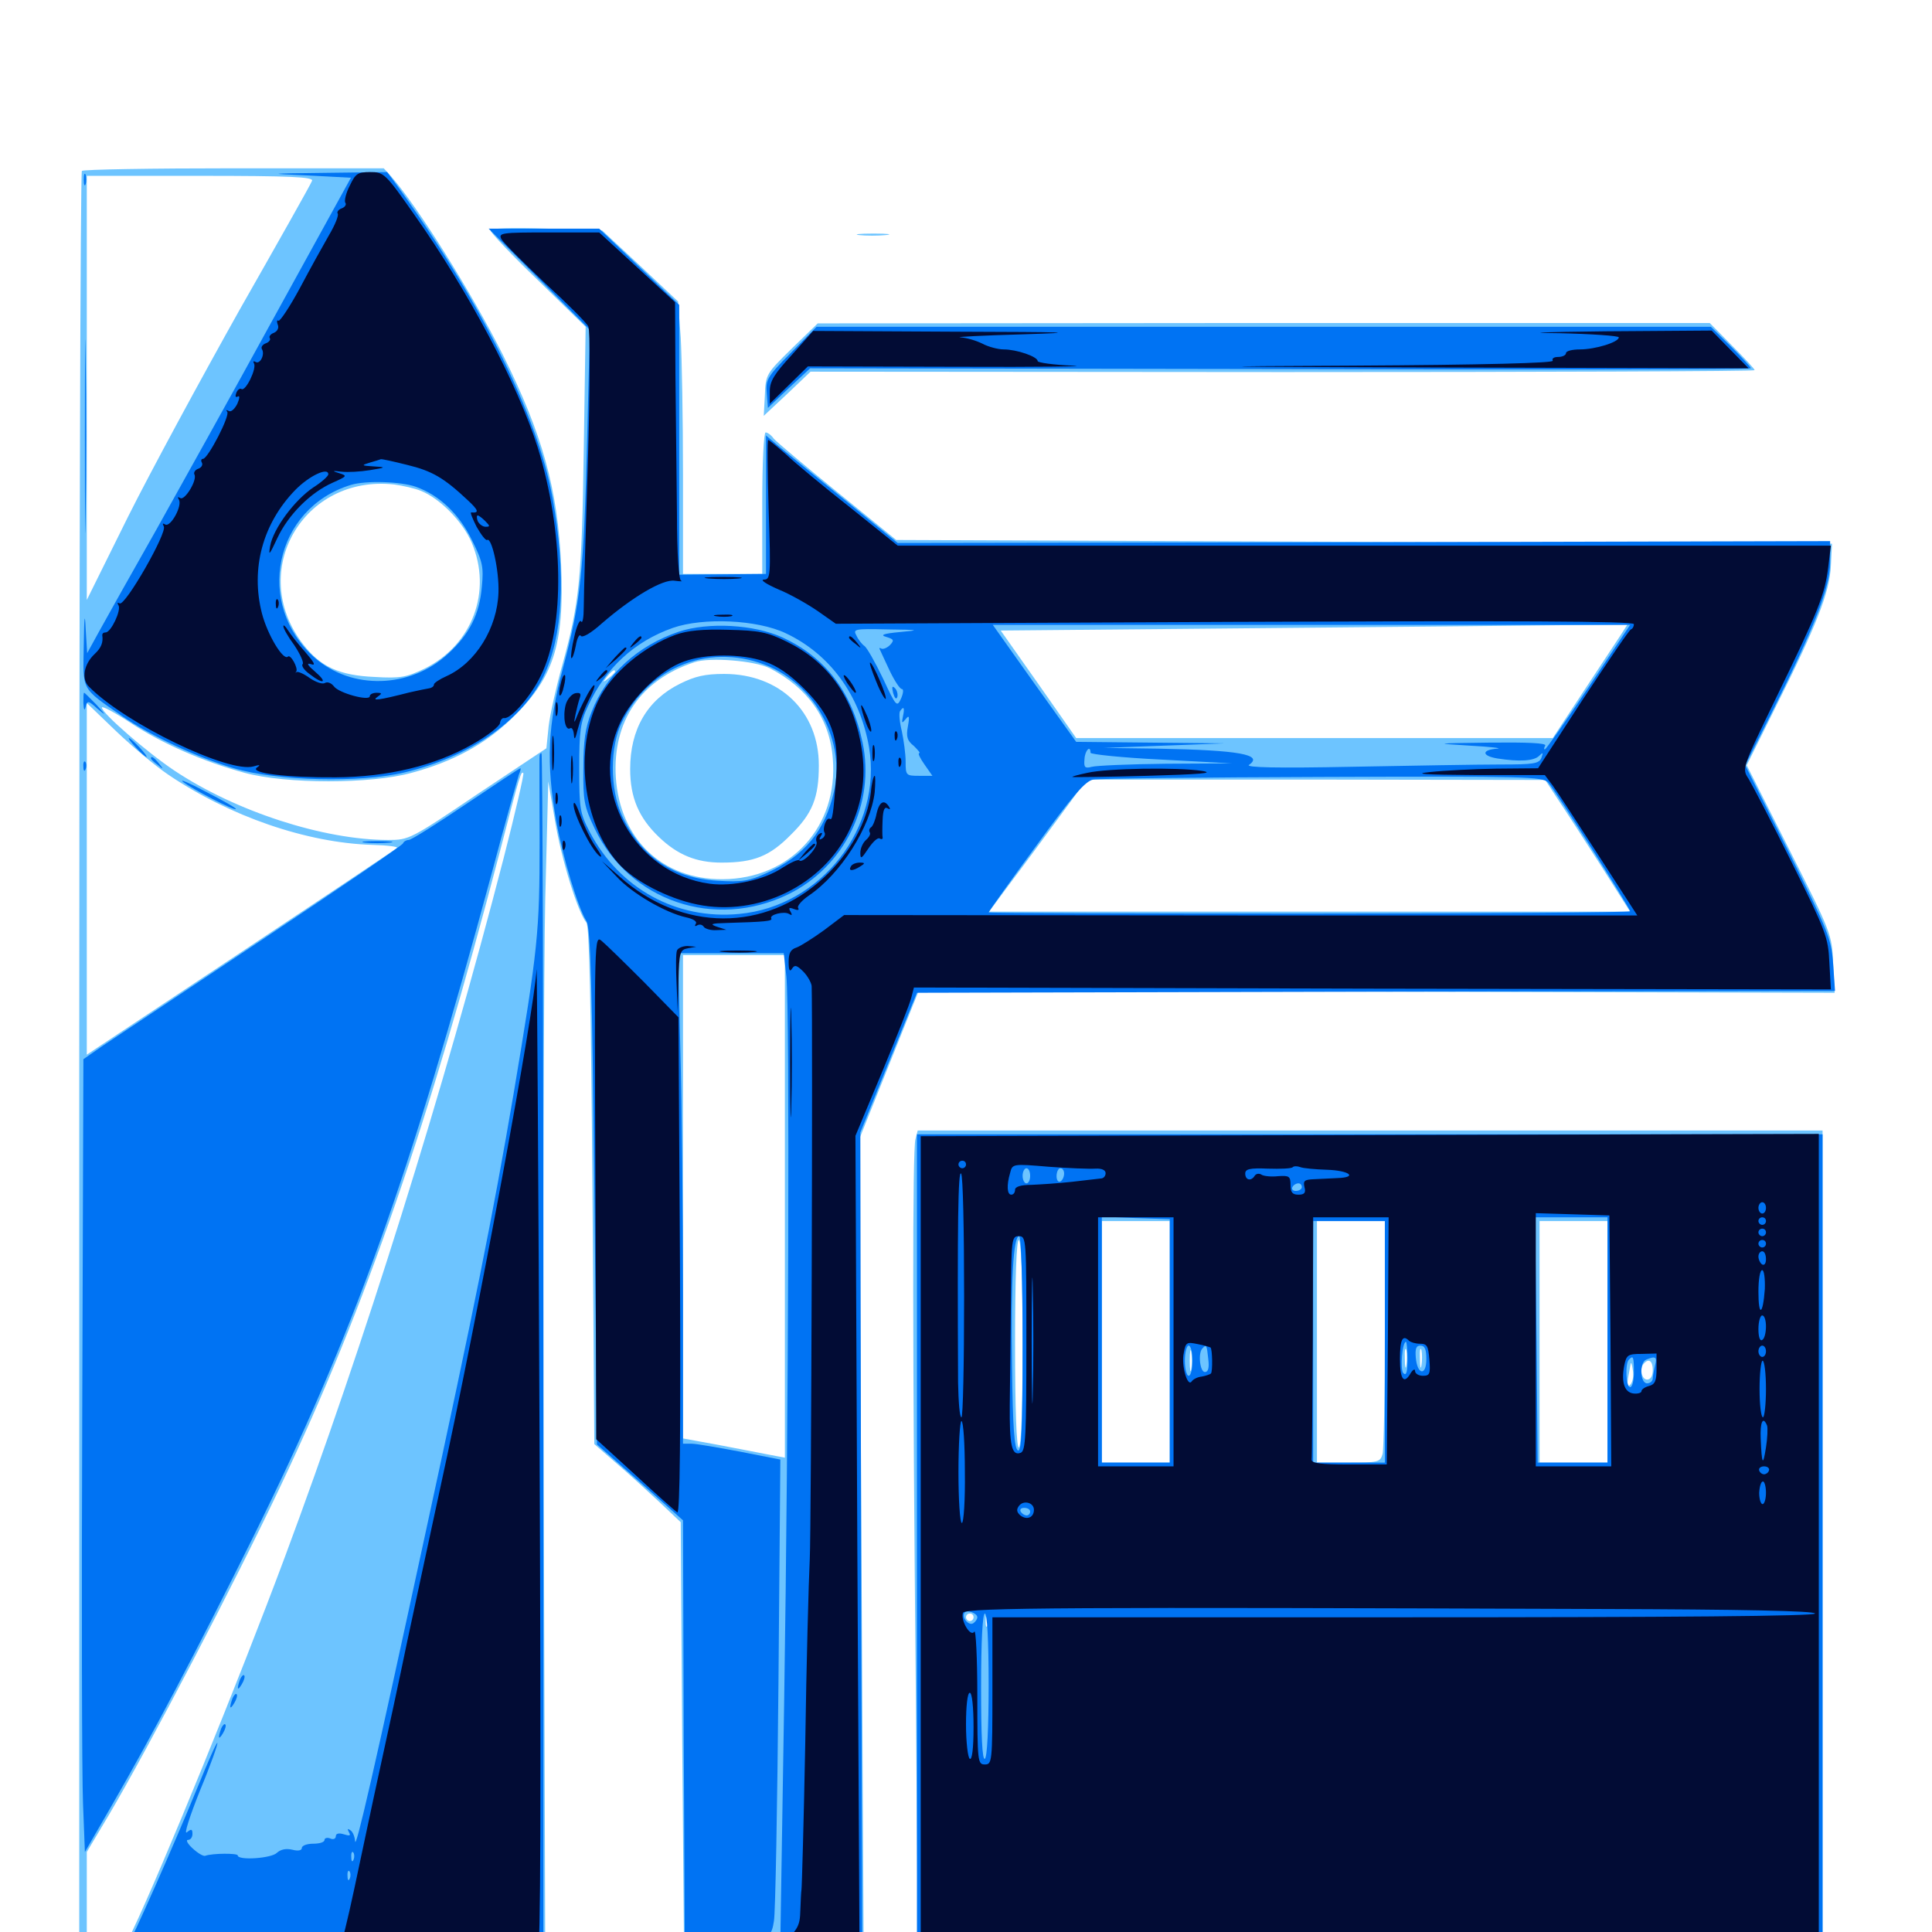 <svg xmlns="http://www.w3.org/2000/svg" viewBox="0 -1000 1000 1000">
	<path fill="#6dc4ff" d="M42.383 -911.523C41.602 -910.938 41.016 -702.148 41.016 -447.656V14.844L144.141 15.234C200.781 15.43 255.078 15.625 264.648 15.43H282.227L281.445 -229.492C281.055 -364.258 281.445 -501.758 282.227 -534.961L283.789 -595.508L287.305 -575C290.625 -555.078 299.023 -527.93 303.516 -522.461C305.078 -520.508 305.859 -481.445 306.641 -386.133L307.617 -252.539L319.336 -242.383C325.781 -236.914 335.742 -227.734 341.602 -222.266L352.344 -212.109L353.125 -97.656L354.102 16.797H400.586H447.07L445.898 -196.68L444.727 -410.352L460.156 -448.828L475.586 -487.305L712.5 -486.719L949.609 -486.133L948.828 -501.367C948.242 -516.211 947.852 -517.188 926.172 -560.156L904.102 -603.906L918.75 -633.398C940.234 -676.172 947.07 -693.555 947.656 -707.227L948.242 -718.555L706.055 -719.531L463.867 -720.508L433.594 -745.117C416.992 -758.594 402.148 -771.094 400.586 -772.852C399.219 -774.805 397.266 -776.172 396.289 -776.172C395.312 -776.172 394.531 -759.766 394.531 -739.648V-702.93H374.023H353.516V-754.688C353.516 -783.203 352.93 -814.844 352.344 -825.195L350.977 -843.945L331.445 -862.305L311.719 -880.664L282.812 -881.641C264.258 -882.227 253.906 -881.836 253.906 -880.664C253.906 -879.688 264.844 -867.969 278.516 -854.883L303.125 -830.859L302.148 -766.992C301.172 -699.414 299.805 -687.695 291.016 -655.664C287.891 -644.531 284.766 -630.469 283.984 -624.219L282.812 -612.695L247.266 -589.062C212.5 -565.625 211.719 -565.234 200.977 -565.234C167.383 -565.234 121.875 -580.078 90.234 -601.172C76.172 -610.547 52.734 -630.859 52.734 -633.789C52.734 -634.766 59.375 -631.25 67.383 -625.977C83.984 -615.039 105.078 -605.859 126.562 -600C148.242 -594.141 191.992 -594.141 213.086 -600C234.18 -605.664 250.781 -614.648 264.258 -627.539C286.523 -648.828 292.188 -665.82 290.43 -707.812C288.672 -746.68 280.859 -775 260.352 -816.211C243.945 -848.828 216.211 -892.969 202.539 -908.594L198.633 -912.891H121.094C78.516 -912.891 42.969 -912.305 42.383 -911.523ZM161.523 -906.445C161.133 -905.078 144.141 -875 124.023 -839.648C104.102 -804.102 77.93 -755.859 66.211 -732.422L44.922 -689.453V-799.219V-908.984H103.711C150.391 -908.984 162.305 -908.398 161.523 -906.445ZM217.969 -745.898C227.93 -741.797 239.453 -730.078 244.141 -719.141C254.883 -693.945 244.531 -666.211 219.727 -653.906C210.352 -649.414 207.227 -648.828 193.945 -649.609C175.586 -650.391 165.82 -654.883 156.836 -666.602C127.93 -704.102 156.836 -754.492 204.102 -749.219C208.398 -748.633 214.648 -747.266 217.969 -745.898ZM838.867 -671.289C836.914 -668.359 828.125 -655.078 819.531 -641.992L803.711 -617.969H680.469H557.031L537.5 -645.898L517.969 -673.633L624.805 -674.609C683.398 -675.195 756.445 -675.781 786.914 -676.172L842.383 -676.758ZM398.438 -654.102C418.164 -643.945 429.492 -627.93 431.055 -607.422C433.984 -572.07 409.18 -545.117 374.023 -544.922C342.773 -544.727 320.898 -565.625 318.75 -597.656C316.992 -626.562 331.445 -648.047 359.375 -657.227C367.383 -659.961 390.82 -658.008 398.438 -654.102ZM318.359 -652.344C318.359 -651.953 316.797 -650.391 315.039 -649.023C311.914 -646.484 311.719 -646.68 314.258 -649.805C316.797 -652.93 318.359 -653.906 318.359 -652.344ZM87.109 -599.023C118.75 -577.539 158.789 -563.672 192.773 -562.695C200.391 -562.5 206.25 -561.719 205.469 -561.133C204.688 -560.352 168.359 -536.133 124.609 -507.031L44.922 -454.102V-545.117V-636.133L60.156 -621.484C68.555 -613.477 80.664 -603.32 87.109 -599.023ZM260.742 -556.055C229.492 -435.156 188.477 -304.297 147.461 -194.141C123.438 -129.688 83.984 -33.008 68.359 -0.195L61.914 12.891H53.516H44.922V-14.258V-41.406L56.445 -60.742C76.953 -95.508 121.68 -181.055 145.508 -231.445C189.453 -324.219 221.68 -417.578 258.789 -559.375C269.336 -600.195 269.727 -600.977 270.898 -599.805C271.289 -599.219 266.797 -579.688 260.742 -556.055ZM806.445 -586.133C810.156 -580.664 820.117 -565.234 828.516 -552.148L843.75 -528.125H677.734H511.914L523.242 -543.359C529.492 -551.562 540.82 -566.992 548.438 -577.344L562.5 -596.484H681.055L799.805 -596.289ZM406.25 -375.586V-245.508L398.047 -247.07C393.359 -248.047 381.445 -250.195 371.68 -252.148L353.516 -255.469V-380.469V-505.664H379.883H406.25ZM351.953 -646.094C334.961 -637.695 326.172 -622.461 326.172 -601.953C326.172 -587.109 330.664 -576.758 341.016 -566.797C350.781 -557.422 360.547 -553.516 373.438 -553.516C390.234 -553.516 398.438 -556.836 409.375 -567.969C420.508 -578.906 423.828 -587.109 423.828 -603.906C423.828 -631.641 403.711 -651.172 374.805 -651.172C365.039 -651.172 359.766 -650 351.953 -646.094ZM444.727 -878.32C441.406 -878.711 444.727 -879.102 452.148 -879.102C459.766 -879.102 462.5 -878.711 458.398 -878.32C454.492 -877.93 448.242 -877.93 444.727 -878.32ZM409.766 -819.531C396.68 -806.641 396.289 -806.25 395.898 -795.508L395.312 -784.766L407.422 -796.094L419.531 -807.617L663.867 -807.422C798.242 -807.422 908.203 -807.812 908.203 -808.398C908.203 -808.984 902.93 -814.648 896.484 -821.094L884.961 -832.812H654.102L423.242 -832.617ZM473.828 -410.352C472.266 -404.688 472.266 -301.953 474.023 -125.195L475.195 18.75H641.602C733.008 18.75 838.477 18.164 875.586 17.383L943.359 16.211V-199.414V-414.844H709.18H475ZM829.492 -391.016C828.906 -389.453 828.32 -390.039 828.32 -392.188C828.125 -394.336 828.711 -395.508 829.297 -394.727C829.883 -394.141 830.078 -392.383 829.492 -391.016ZM864.648 -391.016C864.062 -389.453 863.477 -390.039 863.477 -392.188C863.281 -394.336 863.867 -395.508 864.453 -394.727C865.039 -394.141 865.234 -392.383 864.648 -391.016ZM782.617 -389.062C783.203 -390.43 783.008 -392.188 782.422 -392.773C781.836 -393.555 781.25 -392.383 781.445 -390.234C781.445 -388.086 782.031 -387.5 782.617 -389.062ZM605.469 -305.469V-242.969H587.891H570.312V-305.469V-367.969H587.891H605.469ZM716.797 -309.961C716.797 -277.93 716.211 -249.805 715.625 -247.461C714.453 -243.164 713.281 -242.969 698.047 -242.969H681.641V-305.469V-367.969H699.219H716.797ZM832.031 -305.469V-242.969H814.453H796.875V-305.469V-367.969H814.453H832.031ZM529.297 -304.492C529.297 -269.922 528.516 -250.781 527.344 -250.781C526.172 -250.781 525.391 -269.922 525.391 -304.492C525.391 -339.062 526.172 -358.203 527.344 -358.203C528.516 -358.203 529.297 -339.062 529.297 -304.492ZM616.602 -291.406C616.211 -288.867 615.82 -290.82 615.82 -295.703C615.82 -300.586 616.211 -302.539 616.602 -300.195C616.992 -297.656 616.992 -293.75 616.602 -291.406ZM727.93 -293.359C727.539 -290.82 727.148 -292.383 727.148 -296.68C726.953 -300.977 727.344 -302.93 727.93 -301.172C728.32 -299.219 728.32 -295.703 727.93 -293.359ZM735.742 -293.359C735.352 -290.82 734.961 -292.383 734.961 -296.68C734.766 -300.977 735.156 -302.93 735.742 -301.172C736.133 -299.219 736.133 -295.703 735.742 -293.359ZM843.75 -283.203C842.188 -281.641 841.992 -282.422 842.578 -285.938C842.969 -288.672 843.75 -292.188 843.945 -293.75C844.141 -295.312 844.727 -294.141 845.117 -291.016C845.703 -287.891 845.117 -284.57 843.75 -283.203ZM855.469 -290.82C855.469 -287.695 854.297 -285.938 852.539 -285.938C849.609 -285.938 848.438 -291.992 850.977 -294.336C853.516 -297.07 855.469 -295.508 855.469 -290.82ZM503.906 -162.891C503.906 -161.914 503.125 -160.938 501.953 -160.938C500.977 -160.938 500 -161.914 500 -162.891C500 -164.062 500.977 -164.844 501.953 -164.844C503.125 -164.844 503.906 -164.062 503.906 -162.891ZM511.133 -158.594C510.547 -157.227 510.156 -158.203 510.156 -160.938C510.156 -163.672 510.547 -164.648 511.133 -163.477C511.523 -162.109 511.523 -159.766 511.133 -158.594ZM41.992 20.312C40.234 22.07 41.016 28.516 42.969 28.516C44.141 28.516 44.922 27.539 44.922 26.562C44.922 25.391 46.68 24.609 48.828 24.609C50.977 24.609 52.734 23.828 52.734 22.852C52.734 20.898 43.555 18.75 41.992 20.312ZM54.688 25.586C54.688 28.32 55.664 30.469 56.641 30.469C57.812 30.469 58.594 29.102 58.594 27.539C58.594 25.781 60.547 24.609 63.672 24.609C66.406 24.609 68.164 23.828 67.383 22.656C66.797 21.484 63.672 20.703 60.352 20.703C55.664 20.703 54.688 21.484 54.688 25.586Z"/>
	<path fill="#0073f3" d="M43.359 -907.031C43.359 -904.297 43.75 -903.32 44.336 -904.688C44.727 -905.859 44.727 -908.203 44.336 -909.57C43.75 -910.742 43.359 -909.766 43.359 -907.031ZM159.57 -909.18L181.641 -908.008L142.383 -836.719C120.898 -797.461 92.969 -747.461 80.664 -725.391C68.164 -703.32 55.078 -680.078 51.562 -673.633L45.117 -661.914L44.336 -674.609C43.945 -683.594 43.555 -681.055 43.359 -666.211C42.969 -642.188 41.602 -644.336 63.281 -629.297C77.93 -619.141 102.344 -607.812 121.094 -602.344C143.555 -595.703 186.719 -594.727 209.375 -600.195C242.969 -608.203 269.922 -626.758 281.25 -649.805C291.406 -670.703 293.164 -702.344 285.938 -742.578C278.32 -784.961 248.047 -845.703 204.297 -905.664L200.391 -910.938L169.141 -910.547C137.695 -910.156 137.695 -910.156 159.57 -909.18ZM215.234 -748.047C227.344 -743.75 237.695 -733.984 244.336 -720.312C249.805 -709.375 250.391 -706.445 249.414 -696.484C248.242 -682.031 242.969 -671.68 231.836 -661.523C212.305 -643.555 182.031 -642.773 162.891 -659.57C131.641 -687.109 141.992 -736.914 181.641 -749.023C189.453 -751.367 207.422 -750.781 215.234 -748.047ZM279.102 -855.469L305.273 -829.297L303.906 -772.852C302.148 -703.906 300.586 -688.672 291.602 -655.078C283.398 -624.414 282.617 -605.469 287.891 -575C291.406 -555.664 299.219 -530.078 303.516 -523.242C305.664 -520.117 306.445 -490.625 307.617 -385.742L308.984 -252.344L331.25 -232.812L353.516 -213.086L353.906 -98.633L354.492 15.82L362.305 16.406C368.359 16.797 373.633 15.234 384.766 9.57C398.633 2.539 399.414 1.758 400.586 -5.664C401.367 -9.961 402.344 -65.43 402.93 -128.906L403.906 -244.531L383.008 -248.633C371.68 -250.781 360.352 -252.734 358.008 -252.734H353.516V-329.492C353.516 -371.875 352.93 -428.906 352.148 -456.445L350.977 -506.641H378.32H405.664L407.031 -494.531C408.789 -477.344 408.203 -264.062 405.859 -117.969L403.906 4.102L397.852 10.547L391.797 16.797H419.141H446.289L445.703 -198.438L445.312 -413.867L459.961 -450L474.609 -486.133L712.109 -486.719L949.805 -487.109L948.828 -501.172C947.852 -514.258 946.289 -517.969 925.586 -559.57L903.32 -603.906L916.406 -629.883C939.258 -675.391 947.266 -696.094 947.266 -708.789V-719.922L706.055 -719.336L464.648 -718.945L437.305 -741.211C422.07 -753.516 406.836 -766.016 403.125 -768.945L396.484 -774.609V-738.672V-702.93L374.023 -702.734L351.562 -702.539V-772.266V-842.188L330.859 -861.914L310.156 -881.641H281.641H252.93ZM406.641 -672.266C429.492 -661.523 445.117 -640.234 449.805 -613.281C456.836 -571.68 425 -530.859 382.617 -526.953C350.195 -523.828 320.703 -540.039 305.273 -569.336C300.195 -579.102 299.805 -581.445 299.805 -602.344C299.805 -621.484 300.391 -626.172 304.297 -634.375C313.281 -654.102 328.32 -667.969 348.242 -675C363.867 -680.469 391.797 -679.297 406.641 -672.266ZM822.266 -644.336C810.352 -626.562 800.195 -612.109 799.609 -612.109C799.023 -612.109 799.219 -613.086 799.805 -614.062C800.586 -615.43 790.625 -615.82 771.094 -615.625C741.992 -615.234 741.797 -615.234 760.742 -614.062C771.484 -613.477 777.93 -612.695 775 -612.5C766.797 -611.914 766.797 -608.789 775 -607.422C786.328 -605.664 793.945 -606.055 796.68 -608.789C798.633 -610.742 798.828 -610.547 797.852 -607.812C796.68 -604.688 793.75 -604.297 776.562 -604.297C765.43 -604.297 731.055 -603.711 700 -603.125C660.742 -602.344 644.531 -602.734 646.484 -604.102C654.102 -609.375 641.602 -611.719 599.609 -612.5L571.289 -612.891L602.539 -614.062L633.789 -615.234L595.508 -615.625L557.031 -616.016L535.352 -646.289L513.867 -676.562H678.711H843.75ZM465.82 -672.852C457.227 -672.07 455.273 -671.289 458.789 -670.312C462.695 -669.141 462.891 -668.555 460.742 -666.211C459.18 -664.648 457.227 -663.867 456.25 -664.258C455.273 -664.844 454.883 -664.648 455.469 -663.672C455.859 -662.695 458.203 -657.812 460.547 -652.734C463.086 -647.461 465.82 -643.359 466.797 -643.359C467.773 -643.359 467.578 -641.211 466.406 -638.477C464.258 -633.789 463.867 -634.18 457.031 -648.828C452.93 -657.422 448.633 -664.844 447.461 -665.625C446.289 -666.406 444.336 -668.75 443.359 -670.898C441.406 -674.414 441.992 -674.609 459.375 -674.219C475.977 -674.023 476.562 -673.828 465.82 -672.852ZM467.383 -629.297C466.602 -625.586 466.797 -625.391 468.75 -627.734C470.508 -630.078 470.898 -629.297 469.922 -624.023C468.945 -618.75 469.531 -616.602 473.047 -613.867C475.195 -611.719 476.562 -610.156 475.781 -610.156C475 -610.156 476.172 -607.617 478.516 -604.297L482.617 -598.438H475.781C468.945 -598.438 468.75 -598.633 468.75 -605.859C468.75 -609.766 467.773 -616.797 466.797 -621.484C465.625 -626.172 465.234 -630.664 465.82 -631.836C467.773 -634.766 468.359 -633.789 467.383 -629.297ZM564.453 -610.352C564.453 -609.57 580.859 -607.812 601.172 -606.836L637.695 -604.883L603.516 -604.688C584.766 -604.492 567.383 -603.711 565.234 -603.125C561.523 -602.148 560.938 -602.734 561.328 -607.031C561.523 -611.523 564.453 -614.648 564.453 -610.352ZM503.32 -601.172C504.102 -601.758 502.93 -602.344 500.781 -602.148C498.633 -602.148 498.047 -601.562 499.609 -600.977C500.977 -600.391 502.734 -600.586 503.32 -601.172ZM549.414 -600.977C554.883 -601.367 550.391 -601.562 539.062 -601.562C527.734 -601.562 523.242 -601.367 528.906 -600.977C534.375 -600.586 543.75 -600.586 549.414 -600.977ZM801.367 -594.922C805.078 -590.82 843.75 -529.883 843.75 -528.32C843.75 -527.734 768.945 -527.148 677.734 -527.148C586.328 -527.148 511.719 -527.344 511.719 -527.734C511.719 -528.125 522.656 -543.555 536.133 -561.914C555.273 -588.281 561.719 -595.703 565.82 -596.484C568.75 -597.07 622.266 -597.656 684.766 -597.852C789.844 -598.242 798.633 -598.047 801.367 -594.922ZM351.367 -673.047C330.078 -665.82 313.867 -651.172 306.25 -631.641C302.93 -623.438 301.953 -616.602 301.953 -602.344C301.758 -585.547 302.344 -582.617 307.812 -571.094C325.781 -533.594 369.922 -518.555 408.008 -537.109C437.109 -551.367 453.125 -583.984 446.484 -615.625C441.016 -641.797 427.148 -659.961 404.883 -670.117C390.234 -676.758 366.797 -678.125 351.367 -673.047ZM398.438 -654.883C423.047 -643.945 437.5 -615.625 431.641 -590.234C426.953 -569.727 416.406 -557.031 396.68 -548.047C387.695 -543.945 384.18 -543.359 371.289 -544.141C348.047 -545.508 331.641 -556.836 321.875 -577.93C315.625 -591.797 315.625 -613.477 321.875 -626.172C336.328 -655.664 368.945 -667.773 398.438 -654.883ZM462.305 -641.211C463.086 -638.672 463.867 -637.695 464.453 -639.258C464.844 -640.625 464.258 -642.773 463.281 -643.75C461.719 -645.312 461.523 -644.531 462.305 -641.211ZM43.945 -774.219C43.945 -729.688 44.141 -711.328 44.336 -733.594C44.727 -756.055 44.727 -792.383 44.336 -814.648C44.141 -837.109 43.945 -818.75 43.945 -774.219ZM409.57 -817.578C397.07 -805.078 396.289 -803.516 396.875 -796.484L397.461 -788.867L408.398 -799.219L419.336 -809.375L662.891 -808.984C796.68 -808.594 906.25 -808.789 906.25 -809.375C906.25 -809.961 901.562 -815.039 895.898 -820.703L885.547 -830.859H654.102H422.656ZM43.164 -636.133C43.359 -632.422 43.75 -631.836 44.336 -634.18C45.117 -637.5 45.703 -637.5 50.391 -633.203C55.078 -629.297 55.078 -629.492 50 -635.156C46.68 -638.477 43.945 -641.406 43.555 -641.406C43.164 -641.406 43.164 -639.062 43.164 -636.133ZM70.312 -613.086C72.852 -610.352 75.391 -608.203 75.781 -608.203C76.367 -608.203 74.805 -610.352 72.266 -613.086C69.727 -615.82 67.188 -617.969 66.797 -617.969C66.211 -617.969 67.773 -615.82 70.312 -613.086ZM279.297 -608.789C279.102 -607.812 279.297 -587.891 279.297 -564.258C279.297 -517.578 278.516 -509.375 265.82 -433.789C255.078 -370.703 245.312 -322.07 220.508 -207.812C193.555 -83.203 183.984 -41.602 183.789 -47.07C183.594 -49.414 182.617 -51.953 181.25 -52.734C179.883 -53.711 179.688 -53.32 180.664 -51.562C181.641 -49.805 181.055 -49.609 177.93 -50.586C175.391 -51.367 173.828 -50.977 173.828 -49.609C173.828 -48.242 172.461 -47.656 170.898 -48.438C169.336 -49.023 167.969 -48.633 167.969 -47.656C167.969 -46.484 165.43 -45.703 162.109 -45.703C158.984 -45.703 156.25 -44.727 156.25 -43.555C156.25 -42.188 154.297 -41.797 151.367 -42.578C148.047 -43.359 145.312 -42.773 143.359 -41.016C140.625 -38.086 123.047 -36.914 123.047 -39.648C123.047 -40.82 110.156 -40.82 106.25 -39.453C105.273 -39.062 102.344 -40.82 99.609 -43.359C97.07 -45.703 96.094 -47.656 97.266 -47.656C98.633 -47.656 99.609 -49.023 99.609 -50.781C99.609 -53.32 99.023 -53.516 96.68 -51.562C95.117 -50.391 98.242 -59.961 103.516 -73.242C108.984 -86.328 112.891 -97.461 112.5 -97.852C112.109 -98.242 107.617 -88.086 102.539 -75.586C90.039 -45.117 68.75 3.125 65.43 8.203L62.891 12.305L118.555 13.477C149.414 14.258 198.438 14.844 227.93 14.844H281.25V-297.656C281.25 -469.531 280.859 -610.156 280.273 -610.156C279.688 -610.156 279.297 -609.57 279.297 -608.789ZM183.008 -37.5C182.422 -35.938 181.836 -36.523 181.836 -38.672C181.641 -40.82 182.227 -41.992 182.812 -41.211C183.398 -40.625 183.594 -38.867 183.008 -37.5ZM181.055 -27.734C180.469 -26.172 179.883 -26.758 179.883 -28.906C179.688 -31.055 180.273 -32.227 180.859 -31.445C181.445 -30.859 181.641 -29.102 181.055 -27.734ZM78.125 -607.422C78.125 -607.031 79.688 -605.469 81.641 -604.102C84.57 -601.562 84.766 -601.758 82.227 -604.883C79.688 -608.008 78.125 -608.984 78.125 -607.422ZM43.164 -603.125C43.164 -600.977 43.75 -600.391 44.336 -601.953C44.922 -603.32 44.727 -605.078 44.141 -605.664C43.555 -606.445 42.969 -605.273 43.164 -603.125ZM241.211 -583.789C226.172 -573.633 212.891 -565.234 211.523 -565.234C210.352 -565.234 208.984 -564.453 208.594 -563.477C208.398 -562.5 175.586 -540.234 135.742 -513.672C96.094 -487.305 58.984 -462.5 53.32 -458.789L43.164 -451.758L42.578 -271.68C42.188 -172.656 42.383 -80.273 42.969 -66.406L43.945 -41.406L57.812 -65.43C79.102 -102.344 101.367 -144.727 131.055 -204.492C183.398 -310.352 211.523 -389.062 254.688 -548.633C261.523 -574.414 267.969 -597.07 268.555 -599.023C269.336 -600.781 269.727 -602.344 269.336 -602.344C268.945 -602.344 256.25 -593.945 241.211 -583.789ZM94.727 -595.312C99.414 -591.602 121.289 -580.273 122.07 -581.25C122.461 -581.641 115.625 -585.547 106.836 -590.039C98.047 -594.727 92.578 -597.07 94.727 -595.312ZM189.062 -563.867C185.547 -564.258 188.281 -564.648 195.312 -564.648C202.344 -564.648 205.078 -564.258 201.758 -563.867C198.242 -563.477 192.383 -563.477 189.062 -563.867ZM474.609 -198.047V16.797H708.984H943.359V-198.047V-412.891H708.984H474.609ZM533.203 -391.406C533.203 -389.258 532.422 -387.5 531.25 -387.5C530.273 -387.5 529.297 -389.258 529.297 -391.406C529.297 -393.555 530.273 -395.312 531.25 -395.312C532.422 -395.312 533.203 -393.555 533.203 -391.406ZM543.945 -392.969C541.797 -395.312 535.156 -394.531 535.156 -392.188C535.156 -390.625 536.328 -390.039 538.477 -390.82C540.82 -391.797 541.211 -391.406 540.039 -389.258C538.477 -386.914 538.867 -386.914 541.602 -389.258C543.555 -390.82 544.531 -392.383 543.945 -392.969ZM550.781 -392.578C550.781 -391.016 550 -389.062 548.828 -388.477C547.852 -387.891 546.875 -389.062 546.875 -391.211C546.875 -393.555 547.852 -395.312 548.828 -395.312C550 -395.312 550.781 -394.141 550.781 -392.578ZM673.242 -391.016C673.828 -392.383 673.633 -394.141 673.047 -394.727C672.461 -395.508 671.875 -394.336 672.07 -392.188C672.07 -390.039 672.656 -389.453 673.242 -391.016ZM786.328 -393.555C788.477 -395.312 789.062 -395.312 789.062 -393.359C789.062 -391.406 789.648 -391.406 791.992 -393.359C794.531 -395.312 794.922 -395.117 794.922 -391.602C794.922 -389.258 794.141 -387.695 793.164 -388.281C792.383 -388.867 788.672 -388.477 785.352 -387.5C779.883 -385.938 779.102 -386.133 780.078 -388.672C780.664 -390.43 781.25 -392.773 781.445 -393.945C781.445 -395.508 781.836 -395.508 782.617 -393.75C783.398 -391.797 784.18 -391.797 786.328 -393.555ZM824.219 -393.359C825.977 -392.383 827.539 -392.383 828.32 -393.555C830.273 -396.875 835.547 -393.359 834.57 -389.258C833.594 -385.547 828.125 -383.984 828.125 -387.5C828.125 -388.672 826.172 -389.062 823.633 -388.477C820.117 -387.5 819.141 -388.086 818.945 -391.211C818.555 -395.703 819.727 -396.289 824.219 -393.359ZM841.797 -391.211C841.797 -392.383 841.016 -393.75 839.844 -394.336C838.867 -394.922 837.891 -394.141 837.891 -392.578C837.891 -390.82 838.867 -389.453 839.844 -389.453C841.016 -389.453 841.797 -390.234 841.797 -391.211ZM847.656 -392.383C847.656 -390.82 846.875 -389.453 845.703 -389.453C844.727 -389.453 843.75 -390.82 843.75 -392.383C843.75 -393.945 844.727 -395.312 845.703 -395.312C846.875 -395.312 847.656 -393.945 847.656 -392.383ZM854.492 -393.359C853.906 -392.383 854.102 -391.406 855.273 -391.406C856.25 -391.406 857.617 -392.578 858.008 -393.945C858.594 -395.312 859.18 -394.922 859.18 -392.969C859.375 -390.625 858.008 -389.453 855.469 -389.453C853.32 -389.453 851.562 -390.82 851.562 -392.383C851.562 -393.945 852.539 -395.312 853.711 -395.312C854.688 -395.312 855.078 -394.531 854.492 -393.359ZM873.047 -391.797C873.047 -393.164 870.898 -394.531 868.164 -394.531C864.648 -394.922 863.281 -393.945 863.281 -391.211C863.281 -387.305 866.211 -386.133 868.164 -389.453C868.945 -390.625 870.312 -391.016 871.289 -390.43C872.266 -389.648 873.047 -390.43 873.047 -391.797ZM601.562 -390.43C601.562 -391.992 600.781 -393.359 599.609 -393.359C598.633 -393.359 597.656 -391.992 597.656 -390.43C597.656 -388.867 598.633 -387.5 599.609 -387.5C600.781 -387.5 601.562 -388.867 601.562 -390.43ZM607.422 -392.578C607.422 -392.969 606.641 -393.359 605.469 -393.359C604.492 -393.359 603.516 -392.383 603.516 -391.211C603.516 -390.234 604.492 -389.844 605.469 -390.43C606.641 -391.016 607.422 -391.992 607.422 -392.578ZM804.102 -390.82C800.195 -393.164 796.875 -393.164 796.875 -390.82C796.875 -389.453 799.609 -388.281 802.734 -388.281C807.031 -388.086 808.594 -388.867 808.398 -391.211C808.398 -393.164 808.008 -393.359 807.227 -391.797C806.836 -390.625 805.273 -390.039 804.102 -390.82ZM815.234 -390.43C814.453 -391.992 813.672 -393.359 813.281 -393.359C812.891 -393.359 812.5 -391.992 812.5 -390.43C812.5 -388.867 813.281 -387.5 814.453 -387.5C815.43 -387.5 815.82 -388.867 815.234 -390.43ZM525.391 -388.477C525.391 -390.039 525 -391.406 524.609 -391.406C524.219 -391.406 523.438 -390.039 522.656 -388.477C522.07 -386.914 522.461 -385.547 523.438 -385.547C524.609 -385.547 525.391 -386.914 525.391 -388.477ZM673.828 -385.547C673.828 -384.57 672.461 -383.594 670.703 -383.594C669.141 -383.594 668.359 -384.57 668.945 -385.547C669.531 -386.719 670.898 -387.5 672.07 -387.5C673.047 -387.5 673.828 -386.719 673.828 -385.547ZM605.469 -306.055V-242.969H587.891H570.312V-306.641V-370.312L587.891 -369.531L605.469 -368.945ZM832.031 -306.445V-242.969H814.062H795.898L795.312 -306.445L794.531 -369.922H813.281H832.031ZM716.797 -305.469V-242.969H698.242H679.688V-305.469V-367.969H698.242H716.797ZM529.297 -304.297C529.297 -260.547 528.711 -248.633 526.953 -249.219C525 -250 524.219 -260.938 523.828 -292.969C523.242 -337.5 524.414 -360.156 527.539 -360.156C528.516 -360.156 529.297 -337.109 529.297 -304.297ZM728.516 -296.289C728.516 -289.844 727.93 -287.695 726.367 -289.258C724.609 -291.016 725.781 -305.469 727.734 -305.469C728.125 -305.469 728.516 -301.367 728.516 -296.289ZM617.188 -295.703C617.188 -291.406 616.406 -287.891 615.234 -287.891C614.258 -287.891 613.281 -291.406 613.281 -295.703C613.281 -300 614.258 -303.516 615.234 -303.516C616.406 -303.516 617.188 -300 617.188 -295.703ZM625.391 -296.68C625.977 -291.992 625.391 -289.844 623.633 -289.844C621.094 -289.844 619.922 -299.805 622.461 -302.148C624.414 -304.297 624.609 -303.906 625.391 -296.68ZM738.281 -296.484C738.281 -287.695 733.594 -288.281 732.812 -297.266C732.422 -301.953 733.008 -303.516 735.156 -303.516C737.5 -303.516 738.281 -301.562 738.281 -296.484ZM845.703 -289.844C845.703 -285.547 844.922 -282.031 843.75 -282.031C841.602 -282.031 841.016 -294.336 843.164 -296.289C845.312 -298.633 845.703 -297.852 845.703 -289.844ZM856.641 -293.359C856.055 -290.82 855.469 -287.695 855.469 -286.523C855.469 -285.156 854.102 -283.984 852.539 -283.984C848.828 -283.984 848.438 -294.922 852.148 -296.289C856.836 -298.242 857.812 -297.656 856.641 -293.359ZM533.203 -217.578C533.203 -216.602 532.422 -215.625 531.445 -215.625C530.273 -215.625 528.906 -216.602 528.32 -217.578C527.734 -218.75 528.516 -219.531 530.078 -219.531C531.836 -219.531 533.203 -218.75 533.203 -217.578ZM566.406 -216.016C566.406 -216.797 565.625 -217.578 564.648 -217.578C561.914 -217.578 560.156 -214.062 562.109 -212.891C564.062 -211.719 566.406 -213.477 566.406 -216.016ZM677.734 -214.453C677.734 -216.211 676.953 -217.578 675.781 -217.578C674.805 -217.578 673.828 -216.797 673.828 -215.82C673.828 -214.648 674.805 -213.281 675.781 -212.695C676.953 -212.109 677.734 -212.891 677.734 -214.453ZM717.773 -213.867C719.531 -216.602 718.164 -217.773 715.039 -215.82C713.477 -214.648 713.281 -213.672 714.453 -212.891C715.625 -212.305 717.188 -212.695 717.773 -213.867ZM863.281 -215.625C863.281 -216.797 862.5 -217.578 861.328 -217.578C860.352 -217.578 859.375 -216.797 859.375 -215.625C859.375 -214.648 860.352 -213.672 861.328 -213.672C862.5 -213.672 863.281 -214.648 863.281 -215.625ZM505.859 -162.891C505.859 -161.914 504.883 -160.547 503.711 -159.766C501.367 -158.398 497.656 -162.695 499.219 -165.234C500.391 -166.992 505.859 -165.039 505.859 -162.891ZM511.719 -127.93C511.719 -105.273 510.938 -90.43 509.766 -89.648C508.398 -88.867 507.812 -101.758 507.812 -126.562C507.812 -150.781 508.594 -164.844 509.766 -164.844C510.938 -164.844 511.719 -151.172 511.719 -127.93ZM124.219 -130.664C122.461 -125.586 122.852 -124.414 125.195 -128.32C126.367 -130.273 126.953 -132.422 126.367 -132.812C125.977 -133.398 125 -132.422 124.219 -130.664ZM120.312 -120.898C118.555 -115.82 118.945 -114.648 121.289 -118.555C122.461 -120.508 123.047 -122.656 122.461 -123.047C122.07 -123.633 121.094 -122.656 120.312 -120.898ZM114.453 -105.273C112.695 -100.195 113.086 -99.023 115.43 -102.93C116.602 -104.883 117.188 -107.031 116.602 -107.422C116.211 -108.008 115.234 -107.031 114.453 -105.273ZM43.164 23.828C43.164 25.977 43.75 26.562 44.336 25C44.922 23.633 44.727 21.875 44.141 21.289C43.555 20.508 42.969 21.68 43.164 23.828Z"/>
	<path fill="#020c35" d="M181.055 -903.906C179.102 -900.195 178.125 -896.094 178.711 -895.117C179.492 -894.141 178.516 -892.773 176.953 -892.188C175.195 -891.602 174.219 -890.234 174.805 -889.453C175.391 -888.477 173.438 -883.594 170.312 -878.32C167.383 -873.242 160.547 -860.938 155.273 -850.977C150 -841.211 144.922 -833.594 144.141 -833.984C143.359 -834.57 143.164 -833.594 143.75 -832.031C144.531 -830.273 143.555 -828.516 141.797 -827.734C140.039 -827.148 139.062 -825.781 139.648 -825C140.234 -824.219 139.258 -822.852 137.5 -822.266C135.938 -821.68 134.961 -820.312 135.547 -819.336C137.305 -816.602 134.57 -811.133 132.227 -812.695C131.25 -813.281 130.859 -812.891 131.445 -811.914C133.008 -809.375 127.148 -797.266 125 -798.633C124.219 -799.219 122.852 -798.242 122.266 -796.484C121.68 -794.922 121.875 -794.141 123.047 -794.727C124.219 -795.508 124.023 -793.75 122.852 -791.016C121.484 -788.281 119.531 -786.523 118.359 -787.305C117.188 -787.891 116.797 -787.891 117.578 -786.914C119.336 -785.156 107.617 -762.5 105.078 -762.5C104.102 -762.5 103.906 -761.523 104.492 -760.547C105.078 -759.375 104.297 -758.008 102.734 -757.422C100.977 -756.836 100.195 -755.469 100.586 -754.492C102.344 -751.758 95.703 -740.82 93.359 -742.188C91.992 -742.969 91.797 -742.773 92.578 -741.406C94.531 -738.281 88.281 -726.953 85.547 -728.516C84.18 -729.297 83.984 -729.102 84.766 -727.539C86.719 -724.414 64.648 -685.938 61.914 -687.695C60.742 -688.281 60.547 -687.891 61.328 -686.719C62.891 -684.18 57.422 -672.656 54.688 -672.656C53.516 -672.656 52.93 -672.07 52.93 -671.289C53.516 -667.383 52.344 -664.648 49.023 -661.523C43.359 -656.25 41.992 -648.438 46.094 -644.531C65.039 -625.391 118.555 -599.609 131.25 -603.32C134.57 -604.297 134.961 -604.102 133.008 -602.734C128.906 -599.805 148.828 -597.461 173.828 -597.656C200.977 -597.852 225 -603.711 244.336 -614.648C252.344 -619.141 258.789 -624.219 258.789 -625.781C258.984 -627.344 259.961 -628.516 260.938 -628.32C264.453 -627.734 274.805 -639.648 279.883 -650.195C292.578 -675.586 291.797 -725 278.32 -768.359C267.969 -801.172 242.578 -849.023 214.453 -888.867C199.414 -910.352 198.633 -910.938 191.602 -910.938C185.156 -910.938 183.984 -910.156 181.055 -903.906ZM210.742 -759.375C223.633 -756.25 229.688 -752.734 241.992 -741.211C247.656 -735.938 248.242 -734.375 243.945 -734.766C243.164 -734.961 244.531 -731.641 246.68 -727.344C249.023 -723.242 251.367 -720.117 252.148 -720.508C254.492 -722.07 258.398 -704.688 258.008 -693.359C257.422 -675 246.289 -656.836 231.055 -650C227.539 -648.438 224.609 -646.484 224.609 -645.703C224.609 -644.727 223.438 -643.945 222.266 -643.75C220.898 -643.555 216.211 -642.578 211.914 -641.602C195.898 -637.5 192.188 -637.109 195.312 -639.258C197.852 -641.016 197.852 -641.406 194.922 -641.406C192.969 -641.406 191.406 -640.625 191.406 -639.648C191.406 -636.914 175.391 -641.211 172.852 -644.727C171.484 -646.484 169.531 -647.266 168.164 -646.484C166.992 -645.703 163.477 -646.875 160.352 -649.023C157.422 -651.172 154.297 -652.539 153.516 -652.148C152.93 -651.562 152.734 -651.758 153.32 -652.344C154.492 -654.102 150.391 -661.523 149.023 -660.156C146.68 -657.812 138.477 -671.289 135.547 -682.617C129.688 -705.664 135.938 -728.906 152.734 -746.289C159.961 -753.711 169.922 -758.398 169.922 -754.492C169.922 -753.516 166.406 -750.391 162.109 -747.656C152.539 -741.211 141.406 -726.367 139.844 -717.383C138.867 -711.914 139.453 -712.695 143.555 -721.484C149.219 -733.594 160.742 -745.117 172.266 -750.195C179.688 -753.516 179.883 -753.711 175.586 -755.078C171.68 -756.25 171.875 -756.445 176.758 -755.859C180.078 -755.469 186.523 -755.859 191.406 -756.641C200 -758.008 200 -758.203 193.359 -758.594C186.914 -758.984 186.914 -759.18 191.406 -760.547C194.141 -761.328 196.68 -762.109 197.07 -762.305C197.656 -762.5 203.711 -761.133 210.742 -759.375ZM251.172 -730.273C253.711 -727.734 253.711 -727.344 251.367 -727.344C249.805 -727.344 248.047 -728.711 247.266 -730.273C246.68 -731.836 246.68 -733.203 247.266 -733.203C247.852 -733.203 249.609 -731.836 251.172 -730.273ZM142.773 -687.109C142.773 -684.961 143.359 -684.375 143.945 -685.938C144.531 -687.305 144.336 -689.062 143.75 -689.648C143.164 -690.43 142.578 -689.258 142.773 -687.109ZM146.68 -675.977C146.484 -675 149.023 -670.508 152.344 -666.016C155.469 -661.328 157.422 -656.836 156.641 -656.25C155.859 -655.469 157.422 -653.125 160.156 -651.172C167.383 -645.508 169.922 -646.484 163.086 -652.344C159.18 -655.664 158.398 -657.031 160.938 -656.25C163.672 -655.273 162.695 -657.031 158.008 -662.5C154.297 -666.602 150.391 -671.68 149.023 -673.828C147.852 -675.781 146.68 -676.758 146.68 -675.977ZM259.57 -876.172C260.547 -874.414 270.703 -864.258 282.031 -853.516C293.555 -842.969 303.516 -833.008 304.492 -831.055C305.469 -829.297 305.469 -800.195 304.297 -761.523C303.125 -725 302.148 -690.82 302.148 -685.742C302.148 -680.469 301.562 -677.148 300.781 -678.32C300.195 -679.688 298.438 -675.977 297.266 -670.508C295.898 -664.844 295.312 -659.961 295.703 -659.375C296.289 -658.984 297.266 -661.914 298.047 -665.82C298.633 -669.727 300 -672.07 300.586 -670.898C301.367 -669.727 305.664 -672.07 311.523 -677.344C327.344 -691.016 343.164 -700.391 349.219 -699.414C352.148 -699.023 353.711 -699.023 352.539 -699.414C351.367 -699.805 350.391 -713.281 350.391 -733.789C350.195 -752.148 349.805 -784.57 349.609 -805.469L349.414 -843.555L329.688 -861.719L310.156 -879.688H283.984C259.57 -879.688 257.812 -879.492 259.57 -876.172ZM409.766 -816.211C400.781 -806.445 398.438 -802.734 398.438 -797.461V-791.016L408.203 -800.586L418.164 -810.352L495.703 -810.156C538.281 -809.961 565.039 -810.352 555.273 -810.742C545.312 -811.133 537.109 -812.305 537.109 -813.086C537.109 -815.43 526.172 -819.141 519.531 -819.141C516.602 -819.141 511.523 -820.508 508.594 -822.07C505.469 -823.633 500.391 -825.195 497.07 -825.391C493.945 -825.586 508.398 -826.367 529.297 -826.953C560.352 -827.93 553.711 -828.125 494.141 -828.32L420.898 -828.711ZM807.227 -827.539C824.023 -827.148 837.891 -826.172 837.891 -825.391C837.891 -822.852 825.586 -819.141 817.773 -819.141C813.867 -819.141 810.547 -818.359 810.547 -817.188C810.547 -816.211 808.789 -815.234 806.445 -815.234C804.297 -815.234 803.125 -814.453 803.711 -813.281C804.492 -812.109 768.555 -811.133 699.805 -810.742C613.281 -810.352 622.07 -810.156 750 -809.766L905.078 -809.375L895.508 -819.141L885.938 -828.906L831.055 -828.516C797.07 -828.125 788.086 -827.734 807.227 -827.539ZM397.852 -736.133C399.023 -701.562 398.828 -700 395.312 -700C393.359 -699.805 396.68 -697.656 402.93 -694.922C409.18 -692.383 418.359 -687.109 423.438 -683.594L432.617 -677.148L639.258 -678.125C783.203 -678.711 845.703 -678.516 845.703 -676.953C845.703 -675.781 845.117 -674.609 844.141 -674.219C843.359 -674.023 832.227 -657.617 819.336 -638.086L796.094 -602.344L774.414 -602.148C762.695 -601.953 747.266 -601.172 740.234 -600.391C730.859 -599.414 737.109 -599.023 763.672 -598.828H799.609L803.711 -593.359C805.859 -590.43 816.602 -574.023 827.539 -557.031L847.461 -526.172H642.188L436.914 -526.367L426.562 -518.555C420.898 -514.453 414.453 -510.352 412.305 -509.57C409.18 -508.594 408.203 -506.641 408.203 -502.148C408.203 -497.852 408.789 -496.68 409.961 -498.633C411.328 -500.781 412.5 -500.391 415.82 -497.07C417.969 -494.922 419.922 -491.406 420.117 -489.648C420.703 -469.141 419.922 -209.18 419.141 -193.164C418.555 -181.445 417.383 -138.281 416.797 -97.461C416.016 -56.641 415.039 -22.656 414.844 -21.875C414.648 -20.898 414.453 -16.211 414.258 -11.328C414.062 -3.125 413.086 -1.367 404.297 6.836L394.531 15.82L419.727 15.234L444.922 14.648L443.75 -198.828L442.773 -412.109L456.641 -445.312C464.258 -463.672 471.094 -480.859 471.68 -483.594L473.047 -488.867L710.352 -488.281L947.656 -487.891L946.875 -501.758C946.289 -514.844 945.117 -517.969 927.344 -553.711C916.992 -574.609 906.836 -593.945 905.078 -596.875C901.562 -602.148 901.562 -602.148 919.336 -638.867C941.211 -683.789 944.531 -692.188 946.289 -706.445L947.656 -717.578H706.25H464.648L439.844 -737.5C426.172 -748.242 411.328 -760.547 406.836 -764.844C402.148 -768.945 398.047 -772.266 397.656 -772.266C397.07 -772.266 397.266 -756.055 397.852 -736.133ZM518.945 -523.047C519.727 -523.633 518.555 -524.219 516.406 -524.023C514.258 -524.023 513.672 -523.438 515.234 -522.852C516.602 -522.266 518.359 -522.461 518.945 -523.047ZM366.797 -700.586C362.109 -700.977 365.43 -701.367 374.023 -701.367C382.617 -701.367 386.328 -700.977 382.422 -700.586C378.32 -700.195 371.289 -700.195 366.797 -700.586ZM370.703 -681.055C368.164 -681.445 369.727 -681.836 374.023 -681.836C378.32 -682.031 380.273 -681.641 378.516 -681.055C376.562 -680.664 373.047 -680.664 370.703 -681.055ZM349.805 -671.484C333.203 -665.43 316.797 -651.758 309.961 -638.086C297.07 -612.305 301.562 -574.023 319.922 -553.32C327.93 -544.141 345.508 -534.961 360.938 -531.836C392.383 -525.391 425.977 -541.797 439.648 -570.312C446.875 -585.547 448.633 -599.805 445.312 -616.406C440.625 -640.625 427.93 -657.812 407.031 -667.969C397.07 -672.852 392.969 -673.633 376.953 -674.023C363.867 -674.414 355.859 -673.633 349.805 -671.484ZM359.375 -662.109C359.375 -663.672 353.711 -662.891 352.734 -661.133C351.953 -660.156 353.32 -659.766 355.469 -660.352C357.617 -660.938 359.375 -661.719 359.375 -662.109ZM395.703 -657.617C402.148 -655.469 408.789 -650.977 416.211 -643.555C430.273 -629.492 434.375 -618.164 432.812 -597.852C431.25 -578.125 430.859 -575.195 429.492 -576.172C427.734 -577.148 425.586 -571.094 426.758 -569.141C427.344 -568.164 426.758 -566.797 425.586 -566.016C424.023 -565.039 423.828 -565.43 424.805 -567.188C425.977 -568.945 425.586 -569.336 424.023 -568.359C422.656 -567.383 422.07 -565.625 422.656 -564.258C423.633 -561.523 415.43 -552.734 413.672 -554.688C412.891 -555.273 409.18 -553.516 404.883 -550.781C395.508 -544.531 379.102 -541.016 367.383 -542.578C328.32 -547.852 304.492 -591.016 321.094 -626.172C327.344 -639.258 342.188 -653.516 354.102 -657.617C365.234 -661.719 383.984 -661.719 395.703 -657.617ZM416.797 -558.984L413.086 -554.492L417.578 -558.203C421.68 -561.719 422.852 -563.281 421.289 -563.281C420.898 -563.281 418.945 -561.328 416.797 -558.984ZM327.93 -667.383C325.391 -664.258 325.586 -664.062 328.711 -666.602C330.469 -667.969 332.031 -669.531 332.031 -669.922C332.031 -671.484 330.469 -670.508 327.93 -667.383ZM439.453 -669.922C439.453 -669.531 441.016 -667.969 442.969 -666.602C445.898 -664.062 446.094 -664.258 443.555 -667.383C441.016 -670.508 439.453 -671.484 439.453 -669.922ZM318.164 -659.57L313.477 -654.102L318.945 -658.789C323.828 -663.281 325.195 -664.844 323.633 -664.844C323.242 -664.844 320.898 -662.5 318.164 -659.57ZM453.516 -647.266C455.664 -641.797 458.008 -637.891 458.398 -638.281C459.375 -639.258 451.758 -657.031 450.391 -657.031C449.805 -657.031 451.367 -652.539 453.516 -647.266ZM310.352 -649.805C307.812 -646.68 308.008 -646.484 311.133 -649.023C314.258 -651.562 315.234 -653.125 313.672 -653.125C313.281 -653.125 311.719 -651.562 310.352 -649.805ZM290.234 -646.094C289.453 -643.359 289.258 -640.625 289.648 -640.039C290.234 -639.648 291.211 -641.602 291.797 -644.531C292.578 -647.266 292.773 -650 292.383 -650.586C291.797 -650.977 290.82 -649.023 290.234 -646.094ZM438.477 -646.484C440.43 -643.75 442.188 -641.406 442.773 -641.406C444.141 -641.406 439.453 -649.023 437.305 -650.391C436.133 -650.977 436.719 -649.414 438.477 -646.484ZM304.297 -641.016C302.93 -638.477 300.586 -633.984 299.219 -630.664C297.07 -625.195 296.875 -625.195 297.852 -630.078C298.438 -632.812 299.414 -636.719 300 -638.477C300.977 -641.016 300.391 -641.602 297.852 -641.211C295.898 -640.82 293.555 -638.086 292.773 -635.156C291.211 -628.906 292.578 -621.484 295.117 -623.047C296.094 -623.633 296.875 -622.07 297.07 -619.531C297.266 -616.602 297.852 -617.578 299.023 -622.461C300 -626.367 302.539 -633.203 304.688 -637.5C308.984 -645.703 308.594 -648.438 304.297 -641.016ZM287.5 -632.617C287.5 -629.492 287.891 -628.32 288.477 -630.273C288.867 -632.031 288.867 -634.766 288.477 -636.133C287.891 -637.305 287.5 -635.938 287.5 -632.617ZM445.703 -634.57C445.703 -633.594 446.875 -629.492 448.242 -625.781C449.609 -622.07 450.977 -620.312 450.977 -621.875C450.977 -623.438 449.805 -627.539 448.242 -630.664C446.875 -633.984 445.703 -635.742 445.703 -634.57ZM285.742 -610.156C285.742 -602.148 286.133 -598.828 286.523 -602.93C286.914 -606.836 286.914 -613.477 286.523 -617.578C286.133 -621.484 285.742 -618.164 285.742 -610.156ZM463.086 -618.75C463.086 -616.602 463.672 -616.016 464.258 -617.578C464.844 -618.945 464.648 -620.703 464.062 -621.289C463.477 -622.07 462.891 -620.898 463.086 -618.75ZM451.562 -610.156C451.562 -606.445 451.953 -604.883 452.539 -606.836C452.93 -608.594 452.93 -611.719 452.539 -613.672C451.953 -615.43 451.562 -613.867 451.562 -610.156ZM295.508 -601.367C295.508 -594.922 295.898 -592.578 296.289 -596.094C296.68 -599.609 296.68 -604.883 296.289 -607.812C295.898 -610.742 295.508 -607.812 295.508 -601.367ZM465.039 -605.078C465.039 -602.93 465.625 -602.344 466.211 -603.906C466.797 -605.273 466.602 -607.031 466.016 -607.617C465.43 -608.398 464.844 -607.227 465.039 -605.078ZM562.891 -600C558.203 -599.023 554.688 -598.047 555.078 -597.852C555.273 -597.656 572.852 -597.852 593.75 -598.438C620.898 -599.219 629.102 -599.805 622.266 -600.977C609.375 -602.93 573.242 -602.344 562.891 -600ZM450.781 -590.039C449.023 -574.805 440.039 -558.398 426.562 -545.898C396.094 -517.383 352.93 -517.578 320.703 -546.289L311.523 -554.297L319.141 -546.289C327.148 -537.5 344.531 -527.539 355.078 -525.195C358.789 -524.414 360.938 -523.047 360.156 -521.875C359.375 -520.703 359.766 -520.312 360.938 -521.094C362.109 -521.68 363.477 -521.484 364.258 -520.312C364.844 -519.336 367.773 -518.359 370.703 -518.555L375.977 -518.75L371.094 -520.312C367.188 -521.68 367.969 -522.07 375.977 -522.266C396.094 -522.852 400 -523.242 399.219 -524.609C398.047 -526.562 405.859 -528.516 408.398 -526.953C409.961 -525.977 410.156 -526.367 409.18 -528.125C408.008 -530.078 408.398 -530.469 410.938 -529.492C412.891 -528.711 413.867 -528.906 413.086 -530.078C412.5 -531.055 415.039 -533.984 418.75 -536.523C435.156 -547.656 450.586 -572.07 452.734 -589.844C453.125 -594.531 453.125 -598.438 452.734 -598.438C452.148 -598.438 451.172 -594.727 450.781 -590.039ZM287.5 -586.719C287.5 -583.984 287.891 -583.008 288.477 -584.375C288.867 -585.547 288.867 -587.891 288.477 -589.258C287.891 -590.43 287.5 -589.453 287.5 -586.719ZM296.875 -583.594C296.875 -578.516 305.859 -560.547 310.156 -557.031C311.914 -555.664 311.328 -557.422 308.594 -561.328C305.859 -565.039 302.344 -572.461 300.391 -577.93C298.438 -583.203 297.07 -585.938 296.875 -583.594ZM453.711 -578.906C453.125 -575.586 451.758 -572.461 450.977 -571.875C450 -571.289 449.609 -570.117 450.195 -569.141C450.781 -568.359 449.805 -566.602 448.242 -565.234C446.68 -563.867 445.312 -560.938 445.312 -558.594C445.312 -555.078 445.898 -555.469 449.414 -560.742C451.758 -564.258 454.297 -566.602 455.273 -566.016C456.25 -565.43 457.031 -565.625 456.836 -566.602C456.641 -567.383 456.641 -571.484 456.836 -575.586C457.031 -580.664 457.812 -582.617 459.375 -581.641C460.742 -580.859 460.938 -581.055 460.156 -582.422C457.617 -586.523 455.078 -584.961 453.711 -578.906ZM289.453 -575C289.453 -572.266 289.844 -571.289 290.43 -572.656C290.82 -573.828 290.82 -576.172 290.43 -577.539C289.844 -578.711 289.453 -577.734 289.453 -575ZM291.211 -562.109C291.211 -559.961 291.797 -559.375 292.383 -560.938C292.969 -562.305 292.773 -564.062 292.188 -564.648C291.602 -565.43 291.016 -564.258 291.211 -562.109ZM440.43 -551.562C438.867 -549.023 441.406 -549.023 445.312 -551.562C447.852 -553.125 447.852 -553.516 444.922 -553.516C443.164 -553.516 441.016 -552.734 440.43 -551.562ZM308.203 -385.547L308.594 -255.078L328.711 -236.719C339.648 -226.562 349.609 -217.773 350.586 -217.188C351.953 -216.406 352.344 -259.18 351.953 -344.727L351.172 -473.438L333.398 -491.602C323.438 -501.562 313.672 -511.133 311.523 -512.891C307.617 -516.211 307.617 -515.82 308.203 -385.547ZM350.391 -508.008C349.805 -506.445 349.805 -498.828 350.195 -490.82L350.781 -476.367L351.172 -492.383C351.562 -507.227 351.953 -508.398 356.055 -509.18L360.352 -509.961L355.859 -510.352C353.516 -510.352 350.977 -509.375 350.391 -508.008ZM374.609 -507.227C369.922 -507.617 373.242 -508.008 381.836 -508.008C390.43 -508.008 394.141 -507.617 390.234 -507.227C386.133 -506.836 379.102 -506.836 374.609 -507.227ZM277.734 -498.242C276.562 -476.562 247.656 -320.117 227.539 -228.32C222.656 -205.859 215.234 -171.094 210.938 -151.172C206.836 -131.25 200.195 -100.586 196.289 -82.812C192.383 -65.039 186.719 -37.891 183.398 -22.461C180.078 -6.836 176.562 7.422 175.586 9.375C173.828 12.695 175.977 12.891 225 12.891C253.32 12.891 277.344 12.109 278.32 11.328C279.883 10.352 280.078 -68.945 279.297 -247.852C278.711 -389.648 277.93 -502.344 277.734 -498.242ZM408.984 -450C408.984 -424.805 409.375 -414.453 409.57 -427.148C409.961 -439.648 409.961 -460.352 409.57 -473.047C409.375 -485.547 408.984 -475.195 408.984 -450ZM476.562 -197.266V17.383L483.984 16.016C487.891 15.43 592.578 14.844 716.406 14.844H941.406V-199.219V-413.086L708.984 -412.5L476.562 -411.914ZM500 -397.266C500 -396.289 499.219 -395.312 498.047 -395.312C497.07 -395.312 496.094 -396.289 496.094 -397.266C496.094 -398.438 497.07 -399.219 498.047 -399.219C499.219 -399.219 500 -398.438 500 -397.266ZM566.992 -395.117C570.312 -395.312 572.266 -394.336 572.266 -392.773C572.266 -391.211 571.094 -390.039 569.922 -390.039C568.555 -389.844 561.719 -389.062 554.688 -388.281C547.656 -387.5 538.281 -386.914 533.789 -386.719C528.32 -386.719 525.391 -385.742 525.391 -384.18C525.391 -382.812 524.609 -381.641 523.438 -381.641C521.289 -381.641 520.898 -386.328 522.852 -392.969C524.023 -397.656 524.219 -397.656 542.773 -396.094C553.125 -395.312 563.867 -394.922 566.992 -395.117ZM686.914 -394.531C698.438 -394.141 702.93 -390.625 692.383 -390.234C689.258 -390.039 683.789 -389.844 680.273 -389.648C675.195 -389.453 674.414 -388.867 675.195 -385.547C675.977 -382.617 675.195 -381.641 672.07 -381.641C668.945 -381.641 667.969 -382.812 667.969 -386.719C667.969 -391.211 667.188 -391.602 661.523 -391.211C658.008 -390.82 654.102 -391.211 652.93 -391.992C651.758 -392.773 650.195 -392.578 649.414 -391.406C647.656 -388.477 644.531 -389.062 644.531 -392.578C644.531 -394.922 646.875 -395.508 656.25 -395.117C662.695 -394.922 668.555 -395.117 669.141 -395.898C669.727 -396.484 671.484 -396.484 673.047 -395.898C674.414 -395.312 680.664 -394.727 686.914 -394.531ZM757.031 -390.039C757.617 -390.625 757.812 -392.773 757.227 -394.727C756.445 -398.047 756.445 -398.047 754.883 -394.727C753.32 -391.211 754.883 -387.891 757.031 -390.039ZM805.664 -395.117C800.391 -395.117 792.773 -395.312 789.062 -395.898C785.352 -396.289 780.078 -396.094 777.344 -395.508C774.609 -394.727 769.531 -394.336 766.211 -394.727C762.695 -395.117 759.766 -394.531 759.766 -393.359C759.766 -391.211 761.914 -390.82 769.922 -391.406C773.438 -391.602 775.781 -390.43 777.148 -387.695C779.297 -383.984 780.859 -383.789 807.031 -384.57C822.07 -384.961 835.156 -386.133 835.742 -386.914C837.109 -389.062 863.281 -389.062 863.281 -387.109C863.281 -384.57 870.703 -385.352 871.484 -387.891C872.07 -389.258 877.344 -390.234 886.133 -390.234C899.219 -390.43 908.398 -392.969 898.242 -393.75C895.703 -393.75 888.672 -394.336 882.812 -394.727C873.047 -395.312 829.492 -395.703 805.664 -395.117ZM578.125 -392.383C578.125 -393.945 577.344 -395.312 576.172 -395.312C575.195 -395.312 574.219 -393.945 574.219 -392.383C574.219 -390.82 575.195 -389.453 576.172 -389.453C577.344 -389.453 578.125 -390.82 578.125 -392.383ZM591.406 -393.555C587.5 -396.094 579.688 -395.703 580.469 -392.969C581.445 -390.43 587.109 -389.258 591.211 -390.82C593.555 -391.797 593.555 -392.188 591.406 -393.555ZM601.758 -391.992C601.758 -393.75 600.195 -395.312 598.438 -395.312C594.141 -395.312 595.703 -386.719 600 -385.938C601.953 -385.547 604.883 -386.719 606.641 -388.477C608.398 -390.234 611.328 -391.016 613.477 -390.43C616.016 -389.648 617.188 -390.039 617.188 -391.992C617.188 -396.094 603.906 -395.703 602.93 -391.602C602.148 -389.062 601.953 -389.258 601.758 -391.992ZM628.906 -392.383C628.906 -393.555 626.758 -394.531 623.828 -394.922C620.312 -395.508 618.945 -394.922 619.531 -392.969C620.508 -390.039 628.906 -389.453 628.906 -392.383ZM642.578 -392.383C642.578 -393.75 640.43 -394.922 637.695 -394.922C634.961 -394.922 632.812 -393.75 632.812 -392.383C632.812 -391.016 634.961 -390.039 637.695 -390.039C640.43 -390.039 642.578 -391.016 642.578 -392.383ZM751.953 -392.383C751.953 -393.945 744.336 -394.531 727.539 -394.531C709.766 -394.727 703.125 -393.945 703.125 -392.383C703.125 -390.625 709.766 -390.039 727.539 -390.039C744.336 -390.039 751.953 -390.82 751.953 -392.383ZM499.023 -328.711C499.023 -294.531 498.438 -266.406 497.656 -266.406C496.68 -266.406 496.094 -274.609 495.898 -284.57C495.508 -366.992 495.898 -394.336 497.461 -392.578C498.438 -391.797 499.023 -363.086 499.023 -328.711ZM916.016 -391.406C916.016 -392.578 913.867 -393.359 911.133 -393.359C908.398 -393.359 906.25 -392.578 906.25 -391.406C906.25 -390.43 908.398 -389.453 911.133 -389.453C913.867 -389.453 916.016 -390.43 916.016 -391.406ZM914.062 -374.805C914.062 -373.242 913.281 -371.875 912.109 -371.875C911.133 -371.875 910.156 -373.242 910.156 -374.805C910.156 -376.367 911.133 -377.734 912.109 -377.734C913.281 -377.734 914.062 -376.367 914.062 -374.805ZM833.594 -306.055L833.984 -241.016H814.453H794.922V-306.445V-372.07L814.062 -371.484L833.008 -370.898ZM607.422 -305.469V-241.016H587.891H568.359V-305.469V-369.922H587.891H607.422ZM718.359 -306.055L717.773 -241.992H698.242C683.789 -241.992 678.711 -242.578 678.906 -244.531C679.102 -245.703 679.297 -274.609 679.492 -308.398L679.688 -369.922H699.219H718.75ZM914.062 -367.969C914.062 -366.992 913.281 -366.016 912.109 -366.016C911.133 -366.016 910.156 -366.992 910.156 -367.969C910.156 -369.141 911.133 -369.922 912.109 -369.922C913.281 -369.922 914.062 -369.141 914.062 -367.969ZM914.062 -362.109C914.062 -361.133 913.281 -360.156 912.109 -360.156C911.133 -360.156 910.156 -361.133 910.156 -362.109C910.156 -363.281 911.133 -364.062 912.109 -364.062C913.281 -364.062 914.062 -363.281 914.062 -362.109ZM531.25 -304.688C531.25 -256.641 530.859 -249.023 528.32 -248.047C523.633 -246.289 522.461 -251.758 522.656 -273.242C522.852 -283.984 523.047 -308.008 523.242 -326.562C523.438 -358.789 523.633 -360.156 527.344 -360.156C531.25 -360.156 531.25 -358.789 531.25 -304.688ZM534.57 -279.492C534.375 -265.234 533.984 -277.539 533.984 -306.445C533.984 -335.547 534.375 -347.07 534.57 -332.227C534.961 -317.383 534.961 -293.555 534.57 -279.492ZM914.062 -356.25C914.062 -355.273 913.281 -354.297 912.109 -354.297C911.133 -354.297 910.156 -355.273 910.156 -356.25C910.156 -357.422 911.133 -358.203 912.109 -358.203C913.281 -358.203 914.062 -357.422 914.062 -356.25ZM914.062 -348.242C914.062 -346.094 913.281 -344.922 912.109 -345.508C911.133 -346.094 910.156 -348.047 910.156 -349.609C910.156 -351.172 911.133 -352.344 912.109 -352.344C913.281 -352.344 914.062 -350.586 914.062 -348.242ZM913.477 -332.812C912.5 -319.141 910.156 -318.164 910.156 -331.445C910.156 -337.695 910.938 -342.578 912.109 -342.578C913.086 -342.578 913.672 -338.281 913.477 -332.812ZM914.062 -313.477C914.062 -310.156 913.281 -307.031 912.109 -306.445C910.938 -305.664 910.156 -308.008 910.156 -312.109C910.156 -316.016 911.133 -319.141 912.109 -319.141C913.281 -319.141 914.062 -316.602 914.062 -313.477ZM729.297 -306.055C730.078 -305.273 732.617 -304.492 734.961 -304.492C738.672 -304.492 739.258 -303.32 739.844 -296.289C740.43 -288.867 740.039 -287.891 736.523 -287.891C734.18 -287.891 732.422 -289.062 732.422 -290.43C732.422 -291.602 731.445 -291.211 730.273 -289.453C726.758 -283.203 724.609 -285.742 724.609 -296.68C724.609 -306.641 725.977 -309.375 729.297 -306.055ZM626.562 -302.539C627.539 -301.758 627.734 -289.844 626.758 -289.062C626.367 -288.672 624.219 -287.891 622.07 -287.5C619.922 -287.305 617.578 -286.133 616.797 -284.961C614.648 -281.836 611.328 -293.359 612.695 -299.609C613.672 -305.273 614.258 -305.469 619.922 -304.297C623.242 -303.711 626.172 -302.734 626.562 -302.539ZM914.062 -300.586C914.062 -299.023 913.281 -297.656 912.109 -297.656C911.133 -297.656 910.156 -299.023 910.156 -300.586C910.156 -302.148 911.133 -303.516 912.109 -303.516C913.281 -303.516 914.062 -302.148 914.062 -300.586ZM857.422 -291.406C857.422 -285.352 856.641 -283.398 853.516 -282.617C851.367 -282.031 849.609 -280.859 849.609 -279.883C849.609 -279.102 847.852 -278.516 845.703 -278.711C841.016 -279.102 839.062 -284.18 840.625 -292.773C841.797 -298.633 842.383 -299.219 849.609 -299.219L857.422 -299.414ZM914.062 -281.055C914.062 -273.047 913.281 -266.406 912.5 -266.406C911.523 -266.406 910.742 -273.047 910.742 -281.055C910.742 -289.062 911.523 -295.703 912.305 -295.703C913.281 -295.703 914.062 -289.062 914.062 -281.055ZM499.414 -238.086C499.609 -223.633 498.828 -211.719 497.852 -211.719C496.875 -211.719 496.094 -223.633 496.094 -238.086C496.094 -252.539 496.875 -264.453 497.656 -264.453C498.633 -264.453 499.414 -252.539 499.414 -238.086ZM914.648 -262.109C915.039 -260.742 914.844 -255.664 914.062 -250.781C912.5 -240.82 911.914 -241.797 911.328 -255.273C910.938 -263.867 912.5 -267.383 914.648 -262.109ZM915.625 -238.867C915.234 -237.695 914.062 -236.914 913.086 -236.914C912.109 -236.914 910.938 -237.695 910.547 -238.867C910.156 -240.039 911.328 -241.016 913.086 -241.016C914.844 -241.016 916.016 -240.039 915.625 -238.867ZM914.062 -227.344C914.062 -224.219 913.281 -221.484 912.305 -221.484C911.328 -221.484 910.547 -224.219 910.547 -227.344C910.742 -230.664 911.523 -233.203 912.5 -233.203C913.281 -233.203 914.062 -230.664 914.062 -227.344ZM535.156 -218.555C535.156 -214.453 531.445 -213.086 528.125 -215.625C526.172 -217.383 525.977 -218.75 527.539 -220.703C529.883 -223.633 535.156 -222.266 535.156 -218.555ZM566.406 -217.969C566.406 -219.922 564.258 -219.922 560.742 -217.773C558.398 -216.211 558.398 -215.43 560.352 -212.891C561.719 -211.133 563.867 -210.547 565.234 -211.328C566.406 -212.109 569.531 -212.695 572.07 -212.695C574.609 -212.695 577.148 -213.867 577.734 -215.43C578.32 -217.383 577.148 -217.969 572.461 -217.188C569.141 -216.797 566.406 -216.992 566.406 -217.969ZM589.062 -214.258C589.648 -214.844 589.844 -216.406 589.453 -217.773C588.672 -219.922 588.281 -219.922 587.109 -217.773C585.352 -215.234 587.109 -212.305 589.062 -214.258ZM597.656 -215.43C597.656 -217.773 596.875 -219.531 595.703 -219.531C594.727 -219.531 593.75 -218.359 593.75 -216.797C593.75 -215.234 594.727 -213.281 595.703 -212.695C596.875 -212.109 597.656 -213.281 597.656 -215.43ZM609.375 -215.234C609.375 -217.383 607.812 -218.75 605.469 -218.945C602.734 -219.141 601.562 -218.164 601.562 -215.43C601.562 -213.086 602.93 -211.719 605.469 -211.719C608.008 -211.719 609.375 -213.086 609.375 -215.234ZM648.438 -215.625C648.438 -217.773 647.656 -219.531 646.484 -219.531C645.508 -219.531 644.531 -217.773 644.531 -215.625C644.531 -213.477 645.508 -211.719 646.484 -211.719C647.656 -211.719 648.438 -213.477 648.438 -215.625ZM679.688 -214.453C679.688 -217.969 677.539 -219.336 674.414 -218.164C670.312 -216.797 671.484 -211.719 675.781 -211.719C677.93 -211.719 679.688 -212.891 679.688 -214.453ZM693.945 -216.797C690.82 -216.602 687.5 -216.992 686.328 -217.969C684.18 -219.531 680.859 -215.039 682.617 -213.281C683.984 -211.914 699.219 -214.062 699.219 -215.625C699.219 -216.602 696.875 -217.188 693.945 -216.797ZM720.898 -217.773C719.727 -216.016 718.945 -215.82 718.555 -217.383C717.969 -218.75 716.992 -219.141 716.211 -218.359C715.43 -217.578 712.109 -216.992 708.984 -217.188C705.273 -217.188 703.125 -216.406 703.711 -215.039C704.492 -212.5 724.414 -211.719 725.977 -214.258C726.562 -215.234 725.977 -216.992 724.805 -218.164C723.047 -219.922 722.07 -219.922 720.898 -217.773ZM739.844 -216.016C739.062 -218.359 731.25 -219.727 729.492 -217.969C726.953 -215.43 729.102 -213.672 734.57 -213.672C738.281 -213.672 740.234 -214.453 739.844 -216.016ZM757.812 -217.773C757.812 -218.75 757.031 -219.531 755.859 -219.531C754.883 -219.531 753.906 -217.773 753.906 -215.82C753.906 -212.891 755.078 -212.109 759.18 -212.5C762.109 -212.891 764.844 -214.258 765.234 -215.625C765.82 -217.383 764.844 -217.773 761.914 -216.992C759.766 -216.406 757.812 -216.797 757.812 -217.773ZM794.727 -217.188C793.945 -216.211 793.164 -216.016 792.773 -216.797C791.602 -219.336 780.859 -217.578 781.836 -215.039C783.008 -211.523 801.953 -210.938 803.32 -214.258C804.688 -217.773 796.68 -220.508 794.727 -217.188ZM817.969 -216.211C816.992 -218.555 809.57 -219.922 807.812 -217.969C805.664 -216.016 808.984 -213.672 813.672 -213.672C816.797 -213.672 818.359 -214.648 817.969 -216.211ZM829.883 -213.867C830.078 -216.992 823.633 -220.117 821.484 -217.969C818.945 -215.625 820.508 -213.281 824.219 -214.258C826.172 -214.844 828.32 -214.258 828.906 -212.891C829.297 -211.719 829.883 -212.109 829.883 -213.867ZM835.938 -217.188C835.938 -218.359 835.156 -219.531 833.984 -219.531C833.008 -219.531 832.031 -217.969 832.031 -216.016C832.031 -213.477 833.398 -212.695 837.305 -212.891C842.969 -213.086 845.312 -216.406 841.602 -218.555C840.43 -219.336 838.672 -218.75 837.695 -217.383C836.523 -215.43 835.938 -215.234 835.938 -217.188ZM864.453 -217.383C863.672 -218.555 862.305 -219.531 861.328 -219.531C858.789 -219.531 857.422 -213.867 859.57 -212.5C862.305 -210.938 866.016 -214.648 864.453 -217.383ZM583.984 -215.625C583.984 -216.797 583.203 -217.578 582.031 -217.578C581.055 -217.578 580.078 -216.797 580.078 -215.625C580.078 -214.648 581.055 -213.672 582.031 -213.672C583.203 -213.672 583.984 -214.648 583.984 -215.625ZM616.797 -215.43C617.188 -216.602 616.016 -217.578 614.258 -217.578C612.5 -217.578 611.328 -216.602 611.719 -215.43C612.109 -214.258 613.281 -213.477 614.258 -213.477C615.234 -213.477 616.406 -214.258 616.797 -215.43ZM641.406 -214.648C640.43 -216.797 637.109 -217.578 629.688 -217.578C617.969 -217.578 614.844 -213.672 626.562 -213.477C630.469 -213.477 635.742 -213.086 638.086 -212.5C641.406 -211.914 642.188 -212.5 641.406 -214.648ZM655.859 -215.43C656.25 -216.602 655.078 -217.578 653.32 -217.578C651.562 -217.578 650.391 -216.602 650.781 -215.43C651.172 -214.258 652.344 -213.477 653.32 -213.477C654.297 -213.477 655.469 -214.258 655.859 -215.43ZM662.109 -215.625C662.109 -216.797 661.328 -217.578 660.156 -217.578C659.18 -217.578 658.203 -216.797 658.203 -215.625C658.203 -214.648 659.18 -213.672 660.156 -213.672C661.328 -213.672 662.109 -214.648 662.109 -215.625ZM669.922 -215.625C669.922 -216.797 668.555 -217.578 666.992 -217.578C665.43 -217.578 664.062 -216.797 664.062 -215.625C664.062 -214.648 665.43 -213.672 666.992 -213.672C668.555 -213.672 669.922 -214.648 669.922 -215.625ZM751.953 -214.648C751.953 -216.016 749.805 -217.188 747.07 -217.188C744.336 -217.188 742.383 -216.211 742.773 -215.039C743.75 -212.109 751.953 -211.914 751.953 -214.648ZM777.344 -215.625C777.344 -216.797 775.195 -217.578 772.461 -217.578C769.727 -217.578 767.578 -216.797 767.578 -215.625C767.578 -214.648 769.727 -213.672 772.461 -213.672C775.195 -213.672 777.344 -214.648 777.344 -215.625ZM855.469 -216.016C855.469 -216.797 853.711 -217.578 851.562 -217.578C847.07 -217.578 846.289 -214.648 850.391 -213.086C853.32 -211.914 855.469 -213.281 855.469 -216.016ZM915.039 -213.672C915.625 -214.844 914.844 -215.625 913.281 -215.625C911.523 -215.625 910.156 -214.844 910.156 -213.672C910.156 -212.695 910.938 -211.719 911.914 -211.719C913.086 -211.719 914.453 -212.695 915.039 -213.672ZM828.711 -167.188C900.977 -166.992 939.453 -166.211 939.453 -164.844C939.453 -163.477 867.188 -162.891 726.562 -162.891H513.672V-124.805C513.672 -88.086 513.477 -86.719 509.766 -86.719C506.055 -86.719 505.859 -88.086 505.859 -122.461C505.859 -141.992 505.078 -156.836 504.297 -155.469C502.344 -152.344 497.07 -161.328 498.438 -165.234C499.609 -167.969 557.422 -168.164 828.711 -167.188ZM503.906 -106.055C503.906 -94.922 503.125 -88.867 501.953 -89.648C500.977 -90.234 500 -98.242 500 -107.422C500 -116.992 500.781 -123.828 501.953 -123.828C503.125 -123.828 503.906 -116.602 503.906 -106.055Z"/>
</svg>